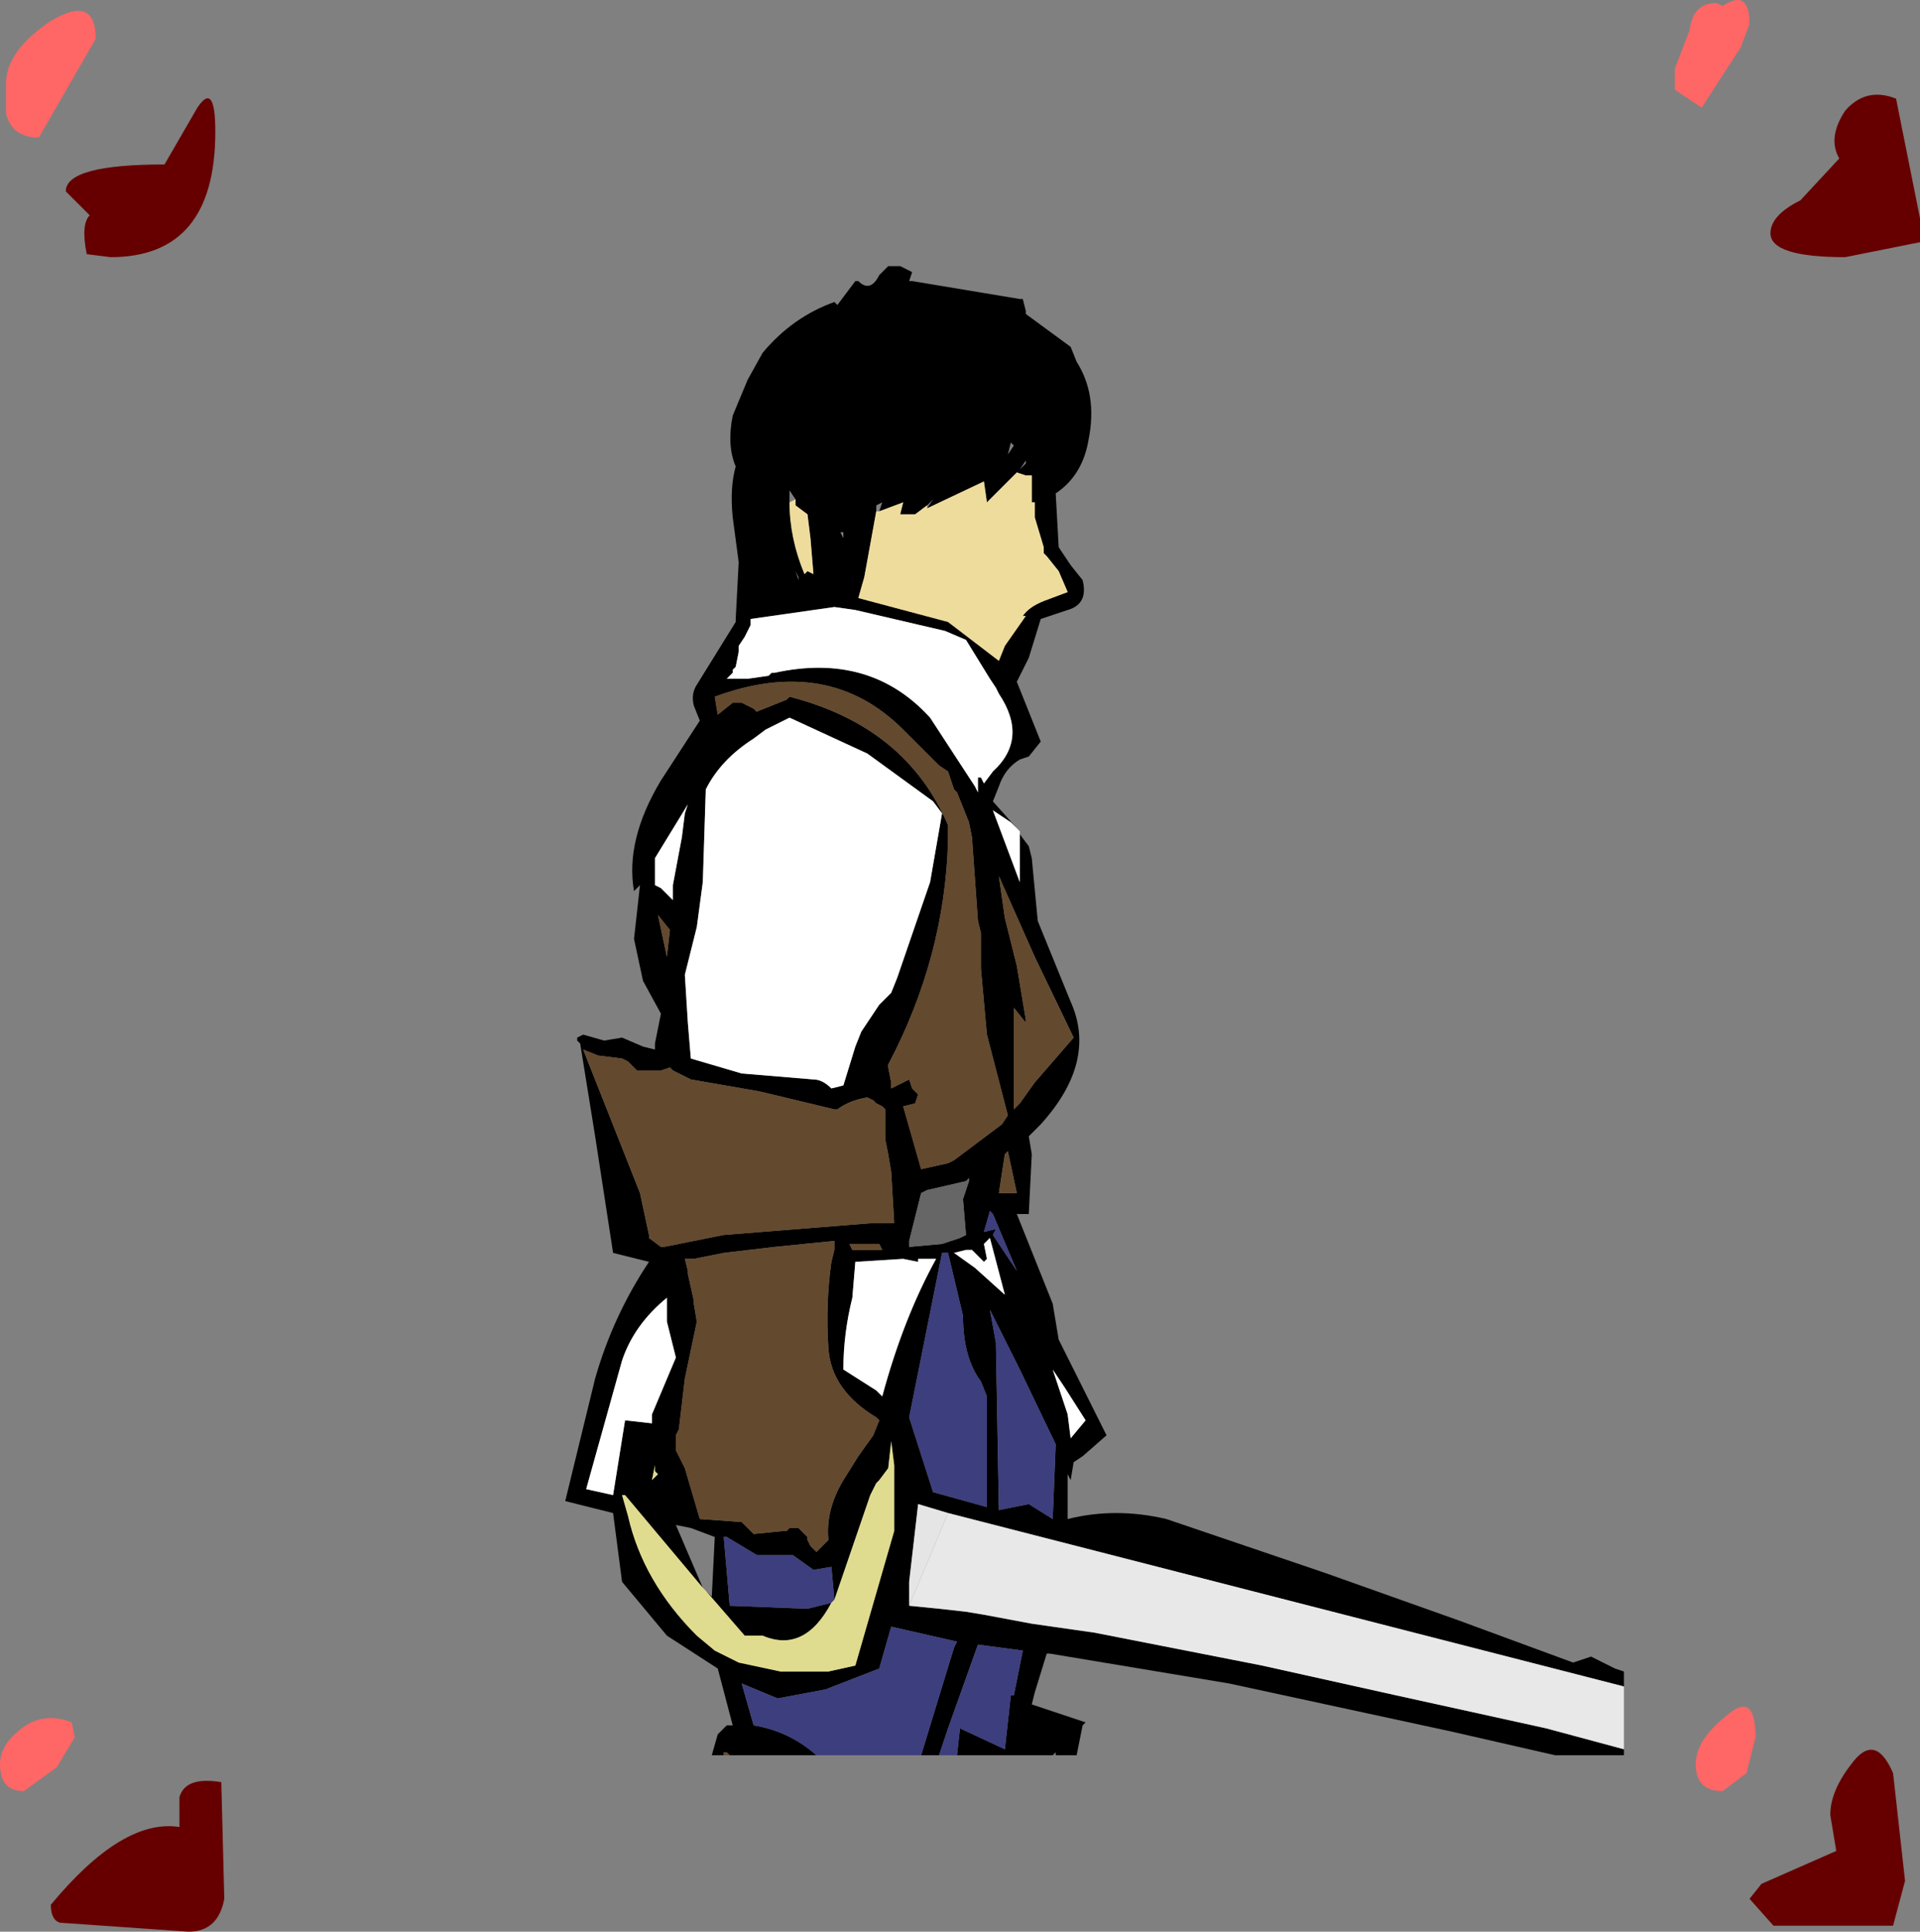 <?xml version="1.0" encoding="UTF-8" standalone="no"?>
<svg xmlns:xlink="http://www.w3.org/1999/xlink" height="32.3px" width="32.1px" xmlns="http://www.w3.org/2000/svg">
  <rect width="100%" height="100%" fill="#808080" stroke="none"/>
  <g transform="matrix(1.0, 0.0, 0.0, 1.0, -0.6, -0.3)">
    <path d="M29.85 0.7 L29.7 1.1 29.6 1.25 29.05 2.1 28.6 1.8 28.6 1.45 28.85 0.8 Q28.9 0.35 29.3 0.35 L29.4 0.4 Q29.85 0.1 29.85 0.7 M1.25 2.6 Q0.8 2.6 0.7 2.2 L0.7 1.7 Q0.7 1.15 1.45 0.65 2.2 0.2 2.2 0.95 L1.25 2.6 M1.85 29.35 L1.55 29.85 1.0 30.25 Q0.6 30.25 0.6 29.8 0.6 29.5 0.9 29.25 1.3 28.9 1.8 29.1 L1.85 29.35 M29.95 29.35 L29.8 29.95 29.4 30.25 Q28.95 30.25 28.95 29.8 28.95 29.4 29.45 29.0 29.95 28.55 29.95 29.35" fill="#ff6666" fill-rule="evenodd" stroke="none"/>
    <path d="M32.7 3.95 L32.7 4.35 31.45 4.6 Q30.2 4.6 30.2 4.2 30.2 3.9 30.7 3.65 L31.35 2.95 Q31.15 2.6 31.45 2.15 31.8 1.75 32.3 1.95 L32.7 3.95 M4.2 2.5 Q4.2 4.6 2.45 4.6 L2.05 4.55 Q1.95 4.05 2.1 3.9 L1.7 3.5 Q1.7 3.05 3.35 3.05 L3.9 2.1 Q4.2 1.65 4.2 2.5 M3.6 30.35 Q3.7 30.0 4.3 30.1 L4.35 32.05 Q4.25 32.6 3.75 32.6 L1.6 32.45 Q1.45 32.4 1.45 32.15 2.65 30.7 3.6 30.85 L3.6 30.35 M32.25 32.5 L31.25 32.5 30.25 32.5 29.85 32.05 30.05 31.8 31.3 31.25 31.2 30.65 Q31.2 30.25 31.55 29.8 31.95 29.25 32.25 29.95 L32.45 31.75 32.25 32.5" fill="#660000" fill-rule="evenodd" stroke="none"/>
    <path d="M12.7 29.65 L12.5 29.65 12.6 29.3 12.7 29.2 12.75 29.15 12.85 29.15 12.6 28.2 11.75 27.65 11.0 26.75 10.85 25.6 10.05 25.4 10.55 23.35 Q10.85 22.3 11.45 21.4 L10.85 21.25 10.55 19.3 10.3 17.75 10.25 17.7 10.25 17.65 10.35 17.6 10.7 17.7 11.0 17.65 11.35 17.8 11.55 17.85 11.55 17.75 11.65 17.25 11.35 16.7 11.2 16.0 11.3 15.1 11.2 15.2 Q11.05 14.35 11.65 13.35 L12.3 12.35 12.2 12.1 Q12.15 11.9 12.25 11.75 L12.9 10.7 12.9 10.65 12.95 9.7 12.85 8.95 Q12.8 8.45 12.9 8.1 12.75 7.75 12.85 7.25 L13.1 6.65 13.35 6.2 Q13.85 5.6 14.55 5.35 L14.6 5.4 14.75 5.2 14.9 5.0 14.95 5.0 Q15.15 5.2 15.3 4.9 L15.45 4.75 15.5 4.75 15.65 4.75 15.85 4.85 15.8 5.0 15.85 5.0 17.65 5.3 17.7 5.3 17.75 5.5 17.75 5.55 18.5 6.1 18.6 6.35 Q18.95 6.9 18.8 7.65 18.7 8.25 18.25 8.55 L18.3 9.45 18.5 9.75 18.7 10.0 Q18.8 10.4 18.45 10.5 L18.0 10.65 17.8 11.3 17.6 11.7 17.8 12.2 18.0 12.7 17.8 12.95 17.65 13.0 Q17.4 13.15 17.3 13.45 L17.2 13.7 17.6 14.15 17.5 14.05 17.2 13.85 17.65 15.05 17.65 14.25 17.8 14.45 17.85 14.65 17.95 15.7 18.5 17.05 Q18.95 18.05 18.0 19.1 L17.8 19.3 17.85 19.6 17.8 20.6 17.6 20.6 18.2 22.1 18.3 22.7 19.1 24.3 18.7 24.65 18.55 24.75 18.5 25.05 18.45 24.95 18.45 25.7 Q19.25 25.5 20.1 25.7 L22.75 26.6 25.0 27.4 26.9 28.1 27.2 28.0 27.6 28.2 27.75 28.25 27.75 28.5 16.45 25.6 15.95 25.45 15.8 26.75 15.8 27.15 16.3 27.2 16.75 27.25 17.05 27.3 17.85 27.45 18.2 27.5 18.9 27.6 21.7 28.15 23.95 28.65 26.45 29.2 27.75 29.55 27.75 29.65 26.6 29.65 24.85 29.25 21.15 28.45 18.15 27.95 18.1 27.95 17.9 28.6 17.85 28.8 18.75 29.1 18.7 29.15 18.6 29.65 18.25 29.65 18.25 29.6 18.2 29.65 16.6 29.65 16.65 29.2 17.4 29.55 17.45 29.1 17.5 28.65 17.55 28.65 17.7 27.9 16.95 27.8 16.45 29.2 16.3 29.65 16.0 29.65 16.55 27.85 16.6 27.75 15.5 27.5 15.3 28.2 14.4 28.55 13.6 28.7 13.0 28.45 13.2 29.15 Q13.8 29.25 14.25 29.65 L12.8 29.65 12.75 29.6 12.7 29.6 12.7 29.65 M13.9 8.65 L13.8 8.5 13.8 8.7 Q13.8 9.3 14.05 9.9 L14.1 9.85 14.2 9.9 14.15 9.3 14.1 8.9 13.9 8.75 13.9 8.65 M14.65 9.2 L14.7 9.3 14.7 9.2 14.65 9.2 M12.6 12.25 L12.85 12.05 13.0 12.05 13.1 12.1 13.2 12.15 13.25 12.2 13.75 12.0 13.8 11.95 Q15.75 12.45 16.45 14.1 L16.45 14.35 Q16.4 16.3 15.45 18.1 L15.45 18.15 15.5 18.4 15.5 18.5 15.6 18.45 15.8 18.35 15.85 18.5 15.95 18.6 15.9 18.75 15.7 18.8 16.0 19.85 16.45 19.75 16.55 19.7 17.35 19.1 17.45 18.95 17.1 17.6 17.0 16.5 17.0 15.9 16.95 15.7 16.85 14.3 16.8 14.05 16.6 13.55 16.55 13.5 16.45 13.2 16.3 13.1 15.7 12.5 Q14.45 11.25 12.55 11.95 L12.6 12.25 M13.95 9.95 L13.9 9.85 13.95 10.0 13.95 9.95 M14.55 10.45 L13.15 10.65 13.15 10.75 13.05 10.95 12.95 11.1 12.95 11.2 12.9 11.45 12.85 11.5 12.85 11.55 12.75 11.65 12.85 11.65 12.9 11.65 13.1 11.65 13.45 11.6 13.5 11.55 13.55 11.55 Q15.15 11.2 16.15 12.3 L16.9 13.45 16.95 13.55 16.95 13.5 16.95 13.3 17.0 13.3 17.05 13.4 17.2 13.2 Q17.8 12.65 17.3 11.9 L17.25 11.8 17.15 11.65 16.75 11.0 16.4 10.85 14.9 10.5 14.55 10.45 M15.25 8.85 L15.05 9.95 14.95 10.3 16.45 10.7 17.3 11.35 17.4 11.1 17.75 10.6 17.7 10.6 Q17.8 10.45 18.05 10.35 L18.45 10.2 18.3 9.85 18.1 9.6 18.05 9.55 18.05 9.45 17.9 8.95 17.9 8.7 17.85 8.7 17.85 8.3 17.85 8.25 17.75 8.25 17.6 8.2 17.1 8.7 17.05 8.35 16.1 8.8 16.2 8.65 16.1 8.75 15.9 8.9 15.65 8.9 15.7 8.7 15.3 8.85 15.35 8.7 15.25 8.75 15.25 8.85 M17.75 8.0 L17.65 8.15 17.75 8.05 17.75 8.0 M17.55 7.75 L17.5 7.7 17.45 7.9 17.55 7.75 M16.2 13.7 L15.1 12.9 13.8 12.3 13.4 12.5 13.2 12.65 Q12.65 13.0 12.4 13.5 L12.35 15.05 12.25 15.8 12.15 16.2 12.05 16.6 12.1 17.4 12.15 18.0 13.0 18.25 14.2 18.35 Q14.35 18.35 14.5 18.5 L14.7 18.45 14.9 17.8 15.0 17.55 15.3 17.1 15.5 16.9 15.6 16.65 16.15 15.05 16.35 13.9 16.2 13.7 M17.3 14.95 L17.4 15.65 17.6 16.45 17.75 17.35 17.75 17.4 17.55 17.15 17.55 18.1 17.55 18.15 17.55 18.4 17.55 18.6 17.55 18.85 17.65 18.75 17.9 18.4 18.55 17.65 17.9 16.3 17.7 15.85 17.5 15.4 17.3 14.95 M12.1 13.75 L11.55 14.65 11.55 15.1 11.65 15.15 11.85 15.35 11.85 15.1 12.0 14.3 12.05 13.9 12.1 13.75 M11.6 15.6 L11.75 16.3 11.8 15.85 11.6 15.6 M10.35 17.85 L11.3 20.25 11.45 20.95 11.45 21.0 11.65 21.15 11.7 21.15 12.7 20.95 15.2 20.75 15.55 20.75 15.5 19.9 15.45 19.6 15.4 19.35 15.4 18.85 15.35 18.8 15.25 18.75 15.2 18.7 15.1 18.65 Q14.8 18.7 14.6 18.85 L14.55 18.85 13.3 18.55 12.15 18.35 11.85 18.2 11.8 18.15 11.65 18.2 11.25 18.2 11.1 18.05 11.0 18.0 10.6 17.95 10.35 17.85 M12.7 21.25 L12.2 21.35 12.05 21.35 12.1 21.55 12.1 21.6 12.2 22.05 12.2 22.1 12.25 22.4 12.05 23.35 11.95 24.2 11.9 24.3 11.9 24.45 11.9 24.55 12.05 24.85 12.3 25.7 13.0 25.75 13.2 25.95 13.7 25.9 13.75 25.9 13.8 25.85 13.95 25.85 14.05 25.95 14.1 26.0 14.1 26.05 14.15 26.15 14.2 26.2 14.25 26.25 14.35 26.15 14.45 26.05 Q14.4 25.55 14.7 25.05 L14.95 24.65 15.2 24.3 15.3 24.05 15.25 24.0 Q14.5 23.55 14.45 22.85 14.4 22.1 14.5 21.4 L14.55 21.2 14.55 21.05 13.55 21.15 12.7 21.25 M14.85 21.2 L15.35 21.2 15.3 21.1 14.8 21.1 14.85 21.2 M11.75 22.0 Q11.2 22.45 11.0 23.05 L10.4 25.2 10.85 25.3 11.05 24.05 11.5 24.1 11.5 23.95 11.9 23.0 11.75 22.4 11.75 22.0 M14.7 23.2 L15.25 23.55 15.35 23.65 Q15.7 22.35 16.25 21.35 L15.95 21.35 15.95 21.4 15.7 21.35 14.9 21.4 14.85 22.0 Q14.7 22.6 14.7 23.2 M17.4 19.6 L17.3 20.25 17.6 20.25 17.45 19.55 17.4 19.6 M16.8 20.0 L16.75 20.05 16.1 20.2 16.0 20.25 15.8 21.05 15.8 21.15 16.35 21.1 16.65 21.0 16.75 20.95 16.7 20.35 16.8 20.05 16.8 20.0 M16.35 21.25 L15.85 23.75 15.8 24.0 16.2 25.25 17.1 25.5 17.1 23.65 17.0 23.4 Q16.7 23.0 16.7 22.3 L16.45 21.25 16.35 21.25 M17.15 20.55 L17.05 20.9 17.25 20.85 17.2 20.95 17.6 21.55 17.2 20.6 17.15 20.55 M16.9 21.5 L17.4 21.95 17.15 21.0 17.05 21.1 17.1 21.35 17.05 21.4 16.85 21.2 16.75 21.2 16.55 21.25 16.9 21.5 M17.25 22.75 L17.3 25.55 17.8 25.45 18.2 25.7 18.25 24.45 17.65 23.2 17.15 22.2 17.25 22.75 M18.75 24.05 L18.4 23.5 18.2 23.2 18.45 23.95 18.5 24.35 18.75 24.05 M12.35 26.85 L11.05 25.3 11.0 25.3 11.1 25.65 Q11.35 26.75 12.25 27.65 L12.55 27.9 12.95 28.1 13.65 28.25 14.45 28.25 14.9 28.15 15.55 25.9 15.55 24.8 15.5 24.4 15.45 24.85 15.3 25.05 15.25 25.1 15.15 25.3 14.55 27.05 14.5 26.5 14.2 26.55 13.85 26.3 13.25 26.3 12.75 26.0 12.7 26.0 12.8 27.15 14.1 27.2 14.5 27.1 Q14.05 27.95 13.35 27.65 L13.05 27.65 12.4 26.9 12.5 27.0 12.55 26.0 12.15 25.85 11.9 25.8 12.35 26.85 M11.55 24.8 L11.5 25.05 11.6 24.95 11.55 24.9 11.55 24.8" fill="#000000" fill-rule="evenodd" stroke="none"/>
    <path d="M13.8 8.7 L13.9 8.65 13.9 8.75 14.1 8.9 14.15 9.3 14.2 9.9 14.1 9.85 14.05 9.9 Q13.8 9.3 13.8 8.7 M16.1 8.8 L17.05 8.35 17.1 8.7 17.6 8.2 17.75 8.25 17.85 8.25 17.85 8.3 17.85 8.7 17.9 8.7 17.9 8.95 18.05 9.45 18.05 9.55 18.1 9.6 18.3 9.85 18.45 10.2 18.05 10.35 Q17.8 10.45 17.7 10.6 L17.75 10.6 17.4 11.1 17.3 11.35 16.45 10.7 14.95 10.3 15.05 9.95 15.25 8.85 15.3 8.85 15.7 8.7 15.65 8.9 15.9 8.9 16.1 8.75 16.1 8.8" fill="#eedc9d" fill-rule="evenodd" stroke="none"/>
    <path d="M17.6 14.15 L17.65 14.2 17.65 14.25 17.65 15.05 17.2 13.85 17.5 14.05 17.6 14.15 M14.55 10.45 L14.9 10.5 16.4 10.85 16.75 11.0 17.15 11.65 17.25 11.8 17.3 11.9 Q17.8 12.65 17.2 13.2 L17.05 13.4 17.0 13.3 16.95 13.3 16.95 13.5 16.95 13.55 16.9 13.45 16.15 12.3 Q15.15 11.2 13.55 11.55 L13.5 11.55 13.45 11.6 13.1 11.65 12.9 11.65 12.85 11.65 12.75 11.65 12.85 11.55 12.85 11.5 12.9 11.45 12.95 11.2 12.95 11.1 13.05 10.95 13.15 10.75 13.15 10.65 14.55 10.45 M16.2 13.7 L16.35 13.9 16.15 15.05 15.6 16.65 15.5 16.9 15.3 17.1 15.0 17.55 14.9 17.8 14.7 18.45 14.5 18.5 Q14.35 18.35 14.2 18.35 L13.0 18.25 12.15 18.0 12.1 17.4 12.05 16.6 12.15 16.2 12.25 15.8 12.35 15.05 12.4 13.5 Q12.65 13.0 13.2 12.65 L13.4 12.5 13.8 12.3 15.1 12.9 16.2 13.7 M12.1 13.75 L12.05 13.9 12.0 14.3 11.85 15.1 11.85 15.35 11.65 15.15 11.55 15.1 11.55 14.65 12.1 13.75 M14.7 23.2 Q14.7 22.6 14.85 22.0 L14.9 21.4 15.7 21.35 15.95 21.4 15.95 21.35 16.25 21.35 Q15.7 22.35 15.35 23.65 L15.25 23.55 14.7 23.2 M11.75 22.0 L11.75 22.4 11.9 23.0 11.5 23.95 11.5 24.1 11.05 24.05 10.85 25.3 10.4 25.2 11.0 23.05 Q11.2 22.45 11.75 22.0 M16.9 21.5 L16.55 21.25 16.75 21.2 16.85 21.2 17.05 21.4 17.1 21.35 17.05 21.1 17.15 21.0 17.4 21.95 16.9 21.5 M18.75 24.05 L18.5 24.35 18.45 23.95 18.2 23.2 18.4 23.5 18.75 24.05" fill="#ffffff" fill-rule="evenodd" stroke="none"/>
    <path d="M12.8 29.65 L12.7 29.65 12.7 29.6 12.75 29.6 12.8 29.65 M12.6 12.25 L12.55 11.95 Q14.45 11.25 15.7 12.5 L16.3 13.1 16.45 13.2 16.55 13.5 16.6 13.55 16.8 14.05 16.85 14.3 16.95 15.7 17.0 15.9 17.0 16.5 17.1 17.6 17.45 18.95 17.35 19.1 16.55 19.7 16.45 19.75 16.0 19.85 15.7 18.8 15.9 18.75 15.95 18.6 15.85 18.5 15.8 18.35 15.6 18.45 15.5 18.5 15.5 18.4 15.45 18.15 15.45 18.1 Q16.4 16.3 16.45 14.35 L16.45 14.1 Q15.75 12.45 13.8 11.95 L13.75 12.0 13.25 12.2 13.2 12.15 13.1 12.1 13.0 12.05 12.85 12.05 12.6 12.25 M17.3 14.95 L17.5 15.4 17.7 15.85 17.9 16.3 18.55 17.65 17.9 18.4 17.65 18.75 17.55 18.85 17.55 18.6 17.55 18.4 17.55 18.15 17.55 18.1 17.55 17.15 17.75 17.4 17.75 17.35 17.6 16.45 17.4 15.65 17.3 14.95 M14.85 21.2 L14.8 21.1 15.3 21.1 15.35 21.2 14.85 21.2 M12.7 21.25 L13.55 21.15 14.55 21.05 14.55 21.2 14.5 21.4 Q14.4 22.1 14.45 22.85 14.5 23.55 15.25 24.0 L15.3 24.05 15.2 24.3 14.95 24.65 14.7 25.05 Q14.4 25.55 14.45 26.05 L14.35 26.15 14.25 26.25 14.2 26.2 14.15 26.15 14.1 26.05 14.1 26.0 14.05 25.95 13.95 25.85 13.8 25.85 13.75 25.9 13.7 25.9 13.2 25.95 13.0 25.75 12.3 25.7 12.05 24.85 11.9 24.55 11.9 24.45 11.9 24.3 11.95 24.2 12.05 23.35 12.25 22.4 12.2 22.1 12.2 22.05 12.1 21.6 12.1 21.55 12.05 21.35 12.2 21.35 12.7 21.25 M10.35 17.85 L10.6 17.95 11.0 18.0 11.1 18.05 11.25 18.2 11.65 18.2 11.8 18.15 11.85 18.2 12.15 18.35 13.3 18.55 14.55 18.85 14.6 18.85 Q14.8 18.7 15.1 18.65 L15.2 18.7 15.25 18.75 15.35 18.8 15.4 18.85 15.4 19.35 15.45 19.6 15.5 19.9 15.55 20.75 15.2 20.75 12.7 20.95 11.7 21.15 11.65 21.15 11.45 21.0 11.45 20.95 11.3 20.25 10.35 17.85 M11.6 15.6 L11.8 15.85 11.75 16.3 11.6 15.6 M17.4 19.6 L17.45 19.55 17.6 20.25 17.3 20.25 17.4 19.6" fill="#63492e" fill-rule="evenodd" stroke="none"/>
    <path d="M16.6 29.65 L16.3 29.65 16.45 29.2 16.95 27.8 17.7 27.9 17.55 28.65 17.5 28.65 17.45 29.1 17.4 29.55 16.65 29.2 16.6 29.65 M16.0 29.65 L14.25 29.65 Q13.8 29.25 13.2 29.15 L13.0 28.45 13.6 28.7 14.4 28.55 15.3 28.2 15.5 27.5 16.6 27.75 16.55 27.85 16.0 29.65 M17.15 20.55 L17.2 20.6 17.6 21.55 17.2 20.95 17.25 20.85 17.05 20.9 17.15 20.55 M16.35 21.25 L16.45 21.25 16.7 22.3 Q16.7 23.0 17.0 23.4 L17.1 23.65 17.1 25.5 16.2 25.25 15.8 24.0 15.85 23.75 16.35 21.25 M17.25 22.75 L17.15 22.2 17.65 23.2 18.25 24.45 18.2 25.7 17.8 25.45 17.3 25.55 17.25 22.75 M14.55 27.05 L14.5 27.1 14.1 27.2 12.8 27.15 12.7 26.0 12.75 26.0 13.25 26.3 13.85 26.3 14.2 26.55 14.5 26.5 14.55 27.05" fill="#3c3e7d" fill-rule="evenodd" stroke="none"/>
    <path d="M16.8 20.0 L16.8 20.05 16.7 20.35 16.75 20.95 16.65 21.0 16.35 21.1 15.8 21.15 15.8 21.05 16.0 20.25 16.1 20.2 16.75 20.05 16.8 20.0" fill="#666666" fill-rule="evenodd" stroke="none"/>
    <path d="M14.55 27.05 L15.15 25.3 15.25 25.1 15.3 25.05 15.45 24.85 15.5 24.4 15.55 24.8 15.55 25.9 14.9 28.15 14.45 28.25 13.65 28.25 12.95 28.1 12.55 27.9 12.25 27.65 Q11.35 26.75 11.1 25.65 L11.0 25.3 11.05 25.3 12.35 26.85 12.4 26.9 13.05 27.65 13.35 27.65 Q14.05 27.95 14.5 27.1 L14.55 27.05 M11.55 24.8 L11.55 24.9 11.6 24.95 11.5 25.05 11.55 24.8" fill="#e0dc8f" fill-rule="evenodd" stroke="none"/>
    <path d="M15.8 27.15 L15.8 26.75 15.95 25.45 16.45 25.6 15.8 27.15" fill="#e5e5e5" fill-rule="evenodd" stroke="none"/>
    <path d="M27.75 28.5 L27.75 29.55 26.45 29.2 23.95 28.65 21.7 28.15 18.9 27.6 18.2 27.5 17.85 27.45 17.05 27.3 16.75 27.25 16.3 27.2 15.8 27.15 16.45 25.6 27.75 28.5" fill="#e8e8e8" fill-rule="evenodd" stroke="none"/>
  </g>
</svg>
